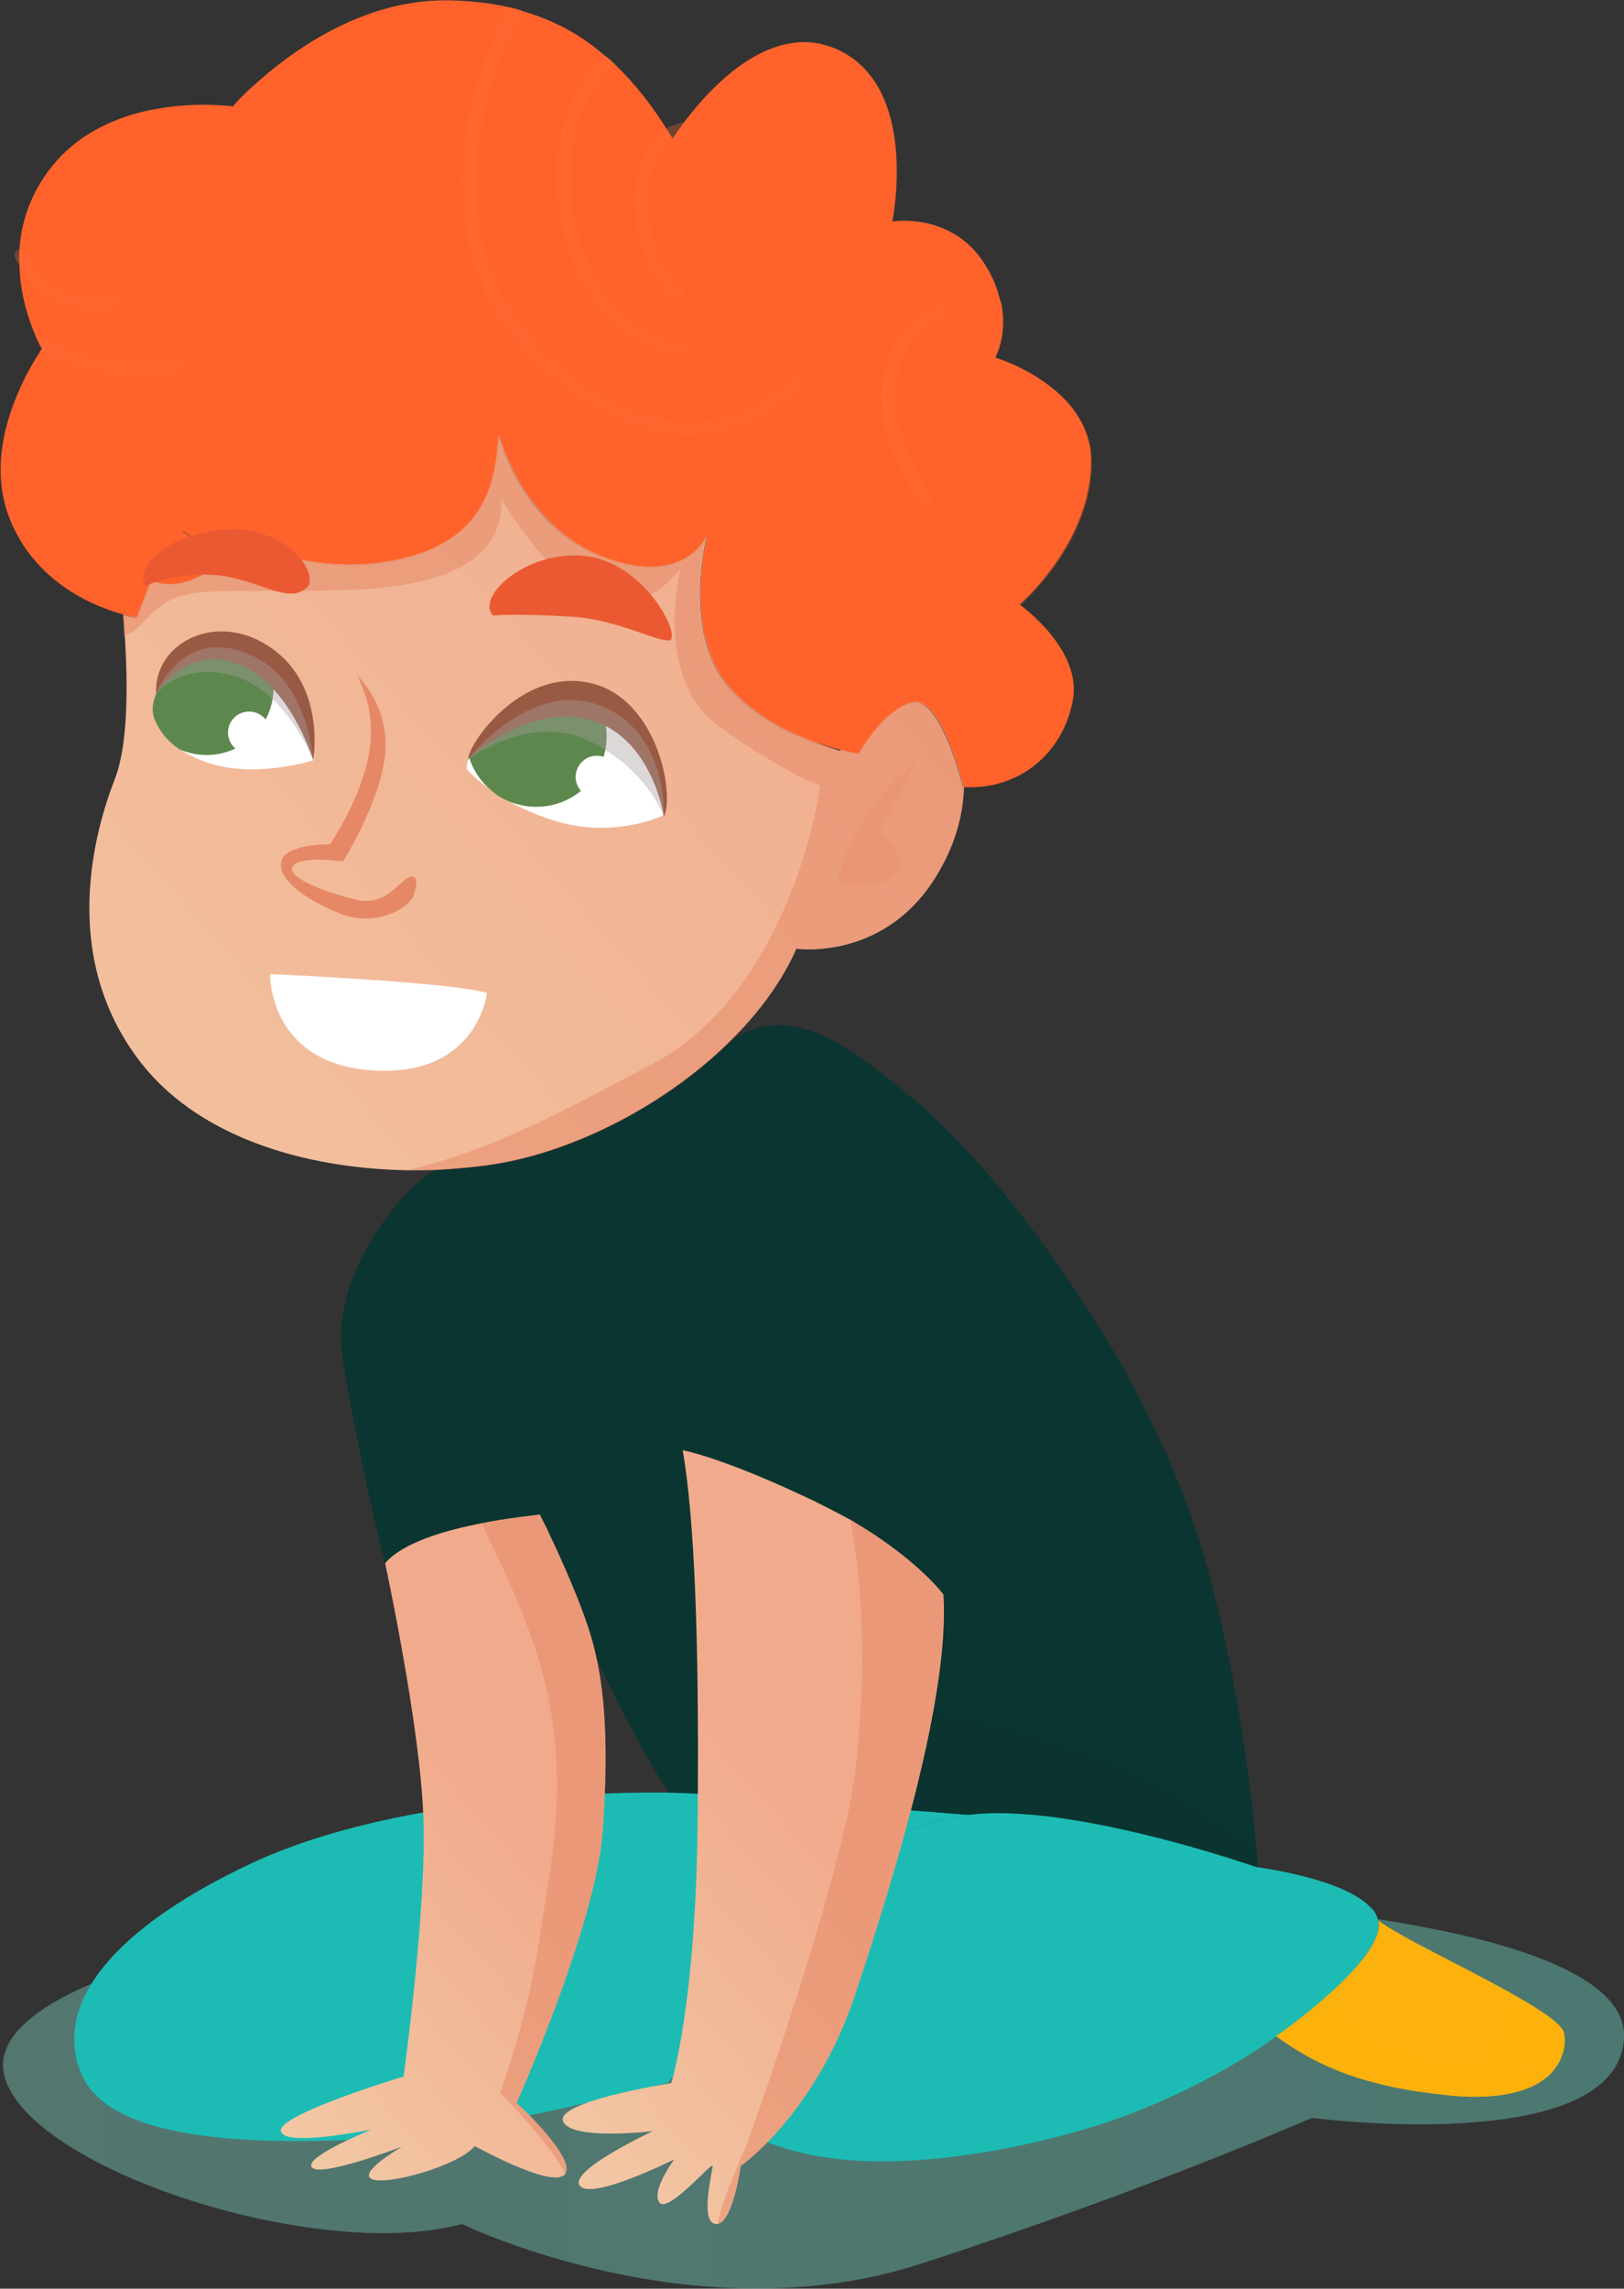 <svg width="46.72" height="65.81" viewBox="0 0 46.72 65.81" xmlns="http://www.w3.org/2000/svg" xmlns:xlink="http://www.w3.org/1999/xlink" xml:space="preserve" overflow="hidden"><rect x="0" y="0" width="46.72" height="65.81" fill="#333333" stroke="none"/><defs></defs><g><linearGradient x1="0.083" y1="60.07" x2="46.718" y2="60.07" gradientUnits="userSpaceOnUse" id="SVGID_1_"><stop offset="0" stop-color="#82D9C8"/><stop offset="1" stop-color="#6EDECC"/></linearGradient><linearGradient x1="-4.488" y1="38.895" x2="25.718" y2="12.155" gradientUnits="userSpaceOnUse" id="SVGID_2_"><stop offset="0" stop-color="#F2C8A5"/><stop offset="1" stop-color="#F1AB8C"/></linearGradient><linearGradient x1="3.353" y1="30.055" x2="14.732" y2="19.982" gradientUnits="userSpaceOnUse" id="SVGID_3_"><stop offset="0" stop-color="#F2C8A5"/><stop offset="1" stop-color="#F1AB8C"/></linearGradient><linearGradient x1="9.263" y1="36.778" x2="20.658" y2="26.691" gradientUnits="userSpaceOnUse" id="SVGID_4_"><stop offset="0" stop-color="#F2C8A5"/><stop offset="1" stop-color="#F1AB8C"/></linearGradient><linearGradient x1="-2.681" y1="23.254" x2="8.706" y2="13.173" gradientUnits="userSpaceOnUse" id="SVGID_5_"><stop offset="0" stop-color="#F2C8A5"/><stop offset="1" stop-color="#F1AB8C"/></linearGradient><linearGradient x1="10.145" y1="-1.746" x2="6.406" y2="12.9" gradientUnits="userSpaceOnUse" id="SVGID_6_"><stop offset="0.005" stop-color="#FF7139"/><stop offset="0.995" stop-color="#FF632B"/></linearGradient><linearGradient x1="-2.883" y1="23.008" x2="8.491" y2="12.94" gradientUnits="userSpaceOnUse" id="SVGID_7_"><stop offset="0" stop-color="#F2C8A5"/><stop offset="1" stop-color="#F1AB8C"/></linearGradient><linearGradient x1="103.384" y1="-329.924" x2="37.331" y2="-71.176" gradientUnits="userSpaceOnUse" id="SVGID_8_"><stop offset="0.005" stop-color="#FF7139"/><stop offset="0.995" stop-color="#FF632B"/></linearGradient><linearGradient x1="69.775" y1="-196.343" x2="28.891" y2="-36.187" gradientUnits="userSpaceOnUse" id="SVGID_11_"><stop offset="0.005" stop-color="#FF7139"/><stop offset="0.995" stop-color="#FF632B"/></linearGradient><path d="M0.1 59.56C0.52 62.27 9.08 65.1 13.29 63.95 13.29 63.95 19.97 67.2 26.47 65.1 32.96 63 37.74 60.9 37.74 60.9 37.74 60.9 46.53 62.05 46.72 58.61 46.91 55.17 34.3 54.02 20.74 54.41 7.17 54.78-0.28 57.08 0.1 59.56Z" fill="url(#SVGID_1_)" opacity="0.4"/><path d="M36.21 54.12C34.45 53.06 30.72 52.87 27.04 52.35 26.11 52.22 25.16 52.13 24.27 52.05 22.8 51.93 21.45 51.87 20.56 51.85 19.86 51.84 19.45 51.84 19.45 51.84 19.45 51.84 18.93 51.21 17.78 48.96 16.63 46.72 15.72 43.86 15.72 43.86 15.72 43.86 14.96 43.76 13.28 44.14 11.61 44.52 11.08 44.96 11.08 44.96 11.08 44.96 10.94 44.4 10.75 43.58 10.46 42.33 10.06 40.45 9.85 38.99 9.51 36.56 11.62 34.3 12.1 33.94 12.24 33.82 12.38 33.74 12.53 33.66 13.11 33.63 13.67 33.58 14.2 33.5 16.58 33.13 19.26 31.74 21.11 29.87 21.17 29.84 21.22 29.81 21.27 29.78 22.75 28.97 24.18 29.82 26.43 31.73 28.67 33.64 32.35 38.42 34.12 43.19 35.46 46.84 35.98 51.29 36.15 53.19 36.19 53.78 36.21 54.12 36.21 54.12Z" fill="#0B3531"/><path d="M20.55 51.84C19.85 51.83 19.44 51.83 19.44 51.83 19.44 51.83 18.92 51.2 17.77 48.95 16.62 46.71 15.71 43.85 15.71 43.85 15.71 43.85 14.95 43.75 13.27 44.13 11.6 44.51 11.07 44.95 11.07 44.95 11.07 44.95 10.93 44.39 10.74 43.57 11.15 43.42 11.88 43.13 12.75 42.99 13.9 42.8 15.34 42.8 15.34 42.8 15.34 42.8 14.29 39.53 14.05 38.33 14.15 38.59 15.85 42.9 17.06 44.47 18.3 46.1 20.45 48.1 20.45 48.1L20.55 51.84Z" fill="#0B3531" opacity="0.4"/><path d="M36.21 54.12C34.45 53.06 30.72 52.87 27.04 52.35 26.11 52.22 25.16 52.13 24.27 52.05L25.85 48.96C28.04 49.54 30.81 49.97 33.01 51.17 34.22 51.83 35.36 52.62 36.15 53.19 36.19 53.78 36.21 54.12 36.21 54.12Z" fill="#0B3531" opacity="0.3"/><g><path d="M39.64 55.23C39.81 55.99 38.41 57.33 36.71 58.56 35.17 59.68 33.22 60.55 32.09 60.94 30.15 61.62 25.7 62.71 22.69 61.8L22.68 61.8C21.96 61.59 21.35 61.3 20.85 60.96 20.27 60.58 19.83 60.13 19.53 59.63 19.28 59.22 19.13 58.8 19.07 58.36 19 57.82 19.08 57.26 19.3 56.69 19.78 55.45 22 54.2 24.12 53.34 25.1 52.94 26.06 52.62 26.8 52.42 27.16 52.32 27.46 52.25 27.7 52.21 27.74 52.19 27.81 52.19 27.85 52.19 30.76 51.8 36.15 53.69 36.15 53.69 36.15 53.69 38.65 54 39.43 54.85 39.55 54.96 39.62 55.09 39.64 55.23Z" fill="#1CBCB4"/><path d="M39.64 55.23C39.81 55.99 38.41 57.33 36.71 58.56 35.17 59.68 33.22 60.55 32.09 60.94 30.15 61.62 25.69 62.71 22.69 61.8 21.15 61.33 20.1 60.56 19.53 59.63 19.28 59.22 19.13 58.8 19.07 58.36 20.81 59.29 26.78 60.19 29.37 59.65 32.19 59.08 38.02 55.97 38.02 55.97L39.44 54.84C39.55 54.96 39.62 55.09 39.64 55.23Z" fill="#1CBCB4" opacity="0.5"/></g><g><path d="M27.86 52.19C27.82 52.2 27.75 52.2 27.71 52.21 25.88 52.51 20.11 54.6 19.3 56.69 19.19 56.98 19.11 57.26 19.08 57.54 18.99 58.25 19.12 58.94 19.49 59.56 19.38 59.69 19.29 59.79 19.21 59.89 18.38 60.1 16.15 60.68 13.9 61.08 12.68 61.3 11.44 61.48 10.43 61.52 7.04 61.67 3.31 61.52 2.4 59.76 2.24 59.44 2.15 59.11 2.14 58.76 2.04 57.18 3.54 55.32 7.19 53.6 9.86 52.33 13.46 51.82 16.22 51.63L17.47 51.57C17.76 51.56 18.03 51.55 18.28 51.55L18.29 51.55C19.11 51.53 19.75 51.56 20.09 51.58 21.77 51.71 26.77 52.1 27.86 52.19Z" fill="#1CBCB4"/><path d="M19.49 59.56C19.38 59.69 19.29 59.79 19.21 59.89 18.38 60.1 16.15 60.68 13.9 61.08 12.68 61.3 11.44 61.48 10.43 61.52 7.04 61.67 3.31 61.52 2.4 59.76 2.24 59.44 2.15 59.11 2.14 58.76 3.42 59.64 5.07 60.06 7.56 60.14 9.35 60.2 12.34 59.62 14.44 59.15 15.12 59 15.71 58.85 16.13 58.75 16.57 58.64 16.83 58.57 16.83 58.57L17.97 58.06 19.1 57.55C18.99 58.25 19.12 58.94 19.49 59.56Z" fill="#1CBCB4" opacity="0.5"/></g><path d="M27.86 52.19C27.82 52.2 27.75 52.2 27.71 52.21 25.88 52.51 20.11 54.6 19.3 56.69 19.19 56.98 19.11 57.26 19.08 57.54 18.99 58.25 19.12 58.94 19.49 59.56 19.38 59.69 19.29 59.79 19.21 59.89 18.38 60.1 16.15 60.68 13.9 61.08 14.05 60.6 14.24 59.92 14.44 59.14 15.11 56.54 15.95 52.82 16.21 51.63L17.46 51.57C17.53 52.23 17.63 53.63 17.5 55.27 17.39 56.61 16.69 57.9 16.13 58.74 15.73 59.34 15.4 59.71 15.4 59.71 15.4 59.71 16.83 59.76 17.36 59.23 17.53 59.07 17.75 58.62 17.97 58.06 18.49 56.79 19.07 54.96 19.27 54.56 19.52 54.08 18.97 52.5 18.29 51.56 19.11 51.54 19.75 51.57 20.09 51.59 21.77 51.71 26.77 52.1 27.86 52.19Z" fill="#1CBCB4" opacity="0.5"/><path d="M26.81 52.42C25.98 55.49 24.63 58.85 23.69 60.37 23.32 60.98 22.98 61.45 22.7 61.81L22.69 61.81C21.97 61.6 21.36 61.31 20.86 60.97 21.28 60.22 22.37 58.3 22.83 56.94 23.16 56.02 23.7 54.52 24.12 53.35 25.11 52.94 26.07 52.62 26.81 52.42Z" fill="#1CBCB4" opacity="0.5"/><path d="M27.73 22.64C27.71 23.36 27.52 24.18 27.03 25.03 25.55 27.66 22.91 27.28 22.91 27.28 22.51 28.19 21.87 29.07 21.09 29.85 19.24 31.72 16.56 33.11 14.18 33.48 13.65 33.56 13.08 33.61 12.51 33.64 12.25 33.65 11.98 33.65 11.72 33.65 8.79 33.6 5.61 32.71 3.92 30.38 1.73 27.38 2.73 23.88 3.3 22.41 3.69 21.42 3.68 19.68 3.59 18.29 3.58 18.08 3.57 17.89 3.55 17.69 3.77 17.75 3.92 17.77 3.92 17.77L4.34 16.68C5.25 17.11 6.29 16.28 6.74 15.85 7.21 15.94 7.73 16 8.26 16.03 9.14 16.24 10.36 16.38 11.65 16.05 14.08 15.43 14.23 13.71 14.33 12.52 14.33 12.52 15.04 15.2 17.39 16.05 19.73 16.91 20.34 15.38 20.34 15.38 20.34 15.38 19.58 18.25 21.01 19.82 21.91 20.82 23.14 21.29 23.91 21.51 24.07 21.56 24.16 21.59 24.16 21.59L24.17 21.58C24.48 21.66 24.69 21.69 24.69 21.69 24.69 21.69 25.35 20.44 26.22 20.21 27.07 19.98 27.7 22.65 27.7 22.65L27.73 22.65Z" fill="url(#SVGID_2_)"/><path d="M11.66 16.05C14.09 15.43 14.24 13.71 14.33 12.51 14.33 12.51 15.05 15.19 17.39 16.05 19.73 16.91 20.35 15.38 20.35 15.38 20.35 15.38 19.59 18.25 21.02 19.82 21.91 20.81 23.14 21.29 23.92 21.51 23.27 21.3 21.53 20.59 20.87 19.01 20.06 17.05 20.77 14.85 20.77 14.85 20.77 14.85 19.48 16.38 17.81 15.76 16.14 15.14 14.23 11.7 14.23 11.7 14.23 11.7 13.8 14.85 12.32 15.57 11.5 15.97 9.82 16.12 8.26 16.03 9.14 16.24 10.37 16.38 11.66 16.05Z" fill="url(#SVGID_3_)"/><path d="M26.37 19.97C25.44 19.83 24.24 21.49 24.18 21.59 24.5 21.66 24.7 21.69 24.7 21.69 24.7 21.69 25.37 20.45 26.23 20.21 27.09 19.97 27.71 22.65 27.71 22.65 27.72 22.65 27.73 22.65 27.74 22.65 27.77 21.14 27.01 20.06 26.37 19.97Z" fill="url(#SVGID_4_)"/><path d="M6.75 15.85C6.11 15.72 5.57 15.54 5.26 15.29 5.26 15.29 5.07 16.39 4.36 16.68 5.25 17.11 6.3 16.28 6.75 15.85Z" fill="url(#SVGID_5_)"/><path d="M6.75 15.85C6.11 15.72 5.57 15.54 5.26 15.29 5.26 15.29 5.07 16.39 4.36 16.68 5.25 17.11 6.3 16.28 6.75 15.85Z" fill="url(#SVGID_6_)"/><path d="M4.35 16.67C3.63 16.95 3.44 16.62 3.44 16.62 3.47 16.89 3.51 17.26 3.55 17.68 3.78 17.74 3.92 17.76 3.92 17.76L4.35 16.67Z" fill="url(#SVGID_7_)"/><path d="M31.38 13.37C31.38 13.4 31.38 13.42 31.38 13.45 31.38 13.45 31.38 13.45 31.38 13.46 31.27 15.71 29.33 17.38 29.33 17.38 29.33 17.38 31.15 18.67 30.86 20.15 30.58 21.63 29.35 22.71 27.74 22.63L27.72 22.63C27.72 22.63 27.09 19.96 26.24 20.19 25.38 20.43 24.71 21.67 24.71 21.67 24.71 21.67 24.5 21.64 24.19 21.56 24.11 21.54 24.02 21.52 23.93 21.49 23.16 21.27 21.93 20.8 21.03 19.8 19.6 18.23 20.36 15.36 20.36 15.36 20.36 15.36 19.75 16.89 17.41 16.03 15.06 15.17 14.35 12.5 14.35 12.5 14.25 13.69 14.1 15.41 11.67 16.03 10.38 16.36 9.16 16.22 8.28 16.01 7.49 15.84 6.99 15.6 6.99 15.6 6.99 15.6 6.91 15.69 6.76 15.83 6.12 15.7 5.58 15.52 5.27 15.27 5.27 15.27 5.08 16.37 4.36 16.66L3.94 17.75C3.94 17.75 3.79 17.73 3.57 17.67 2.81 17.47 1.08 16.82 0.31 14.99-0.08 14.06-0.03 13.1 0.18 12.28 0.46 11.2 0.99 10.35 1.16 10.1 1.19 10.05 1.21 10.02 1.21 10.02 1.21 10.02 1.1 9.87 0.99 9.58 0.81 9.15 0.58 8.45 0.56 7.64 0.55 7.48 0.55 7.32 0.56 7.16 0.61 6.44 0.84 5.66 1.39 4.92 2.02 4.06 2.88 3.59 3.72 3.32 3.92 3.26 4.11 3.21 4.3 3.17 5.58 2.9 6.7 3.06 6.7 3.06 6.7 3.06 6.8 2.93 7.02 2.72 7.09 2.64 7.2 2.55 7.3 2.46 8.28 1.56 10.37-0.03 12.9 0.01 13.54 0.02 14.12 0.09 14.65 0.21 14.78 0.24 14.91 0.27 15.03 0.32 15.98 0.59 16.76 1.04 17.4 1.6 17.51 1.68 17.61 1.77 17.7 1.86 18.29 2.43 18.77 3.06 19.18 3.71 19.24 3.8 19.29 3.89 19.35 3.98 19.35 3.98 19.47 3.8 19.67 3.53 20.23 2.78 21.49 1.33 22.95 1.22 23.15 1.21 23.36 1.22 23.58 1.26L23.59 1.26C23.74 1.29 23.89 1.34 24.04 1.4 26.48 2.45 25.67 6.37 25.67 6.37 25.67 6.37 27.39 6.08 28.34 7.61 28.51 7.88 28.63 8.14 28.7 8.38 28.74 8.51 28.77 8.63 28.81 8.74 28.99 9.68 28.63 10.28 28.63 10.28 28.63 10.28 29.52 10.54 30.3 11.18 30.79 11.58 31.23 12.13 31.36 12.86 31.38 13.01 31.39 13.19 31.38 13.37Z" fill="url(#SVGID_8_)"/><path d="M27.73 22.64C27.71 23.36 27.52 24.18 27.03 25.03 25.55 27.66 22.91 27.28 22.91 27.28 22.51 28.19 21.87 29.07 21.09 29.85 19.24 31.72 16.56 33.11 14.18 33.48 13.65 33.56 13.08 33.61 12.51 33.64 12.25 33.65 11.98 33.65 11.72 33.65 14.29 33.03 16.25 31.92 18.72 30.62 22.83 28.47 23.6 22.59 23.6 22.59 23.6 22.59 22.59 22.26 20.68 20.88 18.85 19.55 19.52 16.61 19.57 16.35 19.47 16.49 18.45 17.83 17.1 17.19 15.66 16.53 14.42 14.33 14.42 14.33 14.51 16.15 12.74 16.86 10.07 16.96 7.39 17.06 5.92 16.86 5.05 17.19 4.33 17.47 4.02 18.18 3.57 18.28 3.56 18.07 3.55 17.88 3.53 17.68 3.75 17.74 3.9 17.76 3.9 17.76L4.32 16.67C5.23 17.1 6.27 16.27 6.72 15.84 7.19 15.93 7.71 15.99 8.24 16.02 9.12 16.23 10.34 16.37 11.63 16.04 14.06 15.42 14.21 13.7 14.31 12.51 14.31 12.51 15.02 15.19 17.37 16.04 19.71 16.9 20.32 15.37 20.32 15.37 20.32 15.37 19.56 18.24 20.99 19.81 21.89 20.81 23.12 21.28 23.89 21.5 24.05 21.55 24.14 21.58 24.14 21.58L24.15 21.57C24.46 21.65 24.67 21.68 24.67 21.68 24.67 21.68 25.33 20.43 26.2 20.2 27.05 19.97 27.68 22.64 27.68 22.64L27.73 22.64Z" fill="#E68765" opacity="0.5"/><path d="M26.37 21.88C26.22 21.98 24.6 23.26 24.08 25.37 24.08 25.37 25.27 25.7 25.75 25.13 26.23 24.56 25.27 23.98 25.27 23.98L26.37 21.88Z" fill="#E68765" opacity="0.3"/><path d="M19.49 40.6C19.83 40.6 21.83 40.84 23.74 41.89 25.65 42.94 26.41 42.99 26.41 42.99 26.41 42.99 26.89 39.74 26.7 37.59 26.51 35.44 25.36 33 23.4 32.29 23.4 32.29 25.55 32.91 26.7 34.91 27.85 36.92 27.75 38.78 27.75 38.78L27.13 45.85 21.92 43.17 19.63 41.69 19.49 40.6Z" fill="#0B3531" opacity="0.4"/><g><linearGradient x1="13.116" y1="59.057" x2="22.194" y2="51.021" gradientUnits="userSpaceOnUse" id="SVGID_9_"><stop offset="0" stop-color="#F2C8A5"/><stop offset="1" stop-color="#F1AB8C"/></linearGradient><path d="M24.6 57.36C23.45 60.8 21.31 62.28 21.31 62.28 21.31 62.28 21.09 63.88 20.64 63.95 20.62 63.95 20.61 63.95 20.59 63.95 20.12 63.91 20.5 62.42 20.5 62.28 20.5 62.14 19.21 63.67 18.97 63.33 18.72 63 19.4 62.09 19.4 62.09 19.4 62.09 17.01 63.29 16.68 62.85 16.34 62.42 18.78 61.28 18.78 61.28 18.78 61.28 16.43 61.56 16.2 61 15.97 60.42 19.31 59.9 19.31 59.9 19.31 59.9 20.02 57.7 20.07 52.35 20.12 47 19.97 43.61 19.64 41.7 19.64 41.7 20.79 41.9 23.46 43.18 23.82 43.36 24.17 43.54 24.48 43.71 26.4 44.83 27.14 45.85 27.14 45.85 27.33 48.77 25.74 53.92 24.6 57.36Z" fill="url(#SVGID_9_)"/><path d="M24.6 57.36C23.45 60.8 21.31 62.28 21.31 62.28 21.31 62.28 21.09 63.88 20.64 63.95 20.77 63.24 21.5 61.62 21.5 61.62 21.5 61.62 24.22 54.07 24.6 50.96 24.9 48.45 24.87 45.98 24.47 43.71 26.39 44.83 27.13 45.85 27.13 45.85 27.33 48.77 25.74 53.92 24.6 57.36Z" fill="#E68765" opacity="0.5"/></g><g><linearGradient x1="6.67" y1="59.922" x2="14.911" y2="52.626" gradientUnits="userSpaceOnUse" id="SVGID_10_"><stop offset="0" stop-color="#F2C8A5"/><stop offset="1" stop-color="#F1AB8C"/></linearGradient><path d="M17.34 52.64C17.15 55.36 14.86 60.47 14.86 60.47 15.4 60.96 16.53 62.14 16.26 62.51 16.25 62.54 16.23 62.55 16.19 62.57 15.72 62.85 13.66 61.71 13.66 61.71 13.18 62.28 11.13 62.85 10.7 62.66 10.31 62.49 11.34 61.86 11.56 61.73 11.23 61.85 9.24 62.59 8.98 62.33 8.7 62.06 10.46 61.33 10.67 61.24 10.42 61.28 8.16 61.73 8.08 61.28 7.98 60.8 11.61 59.71 11.61 59.71 11.61 59.71 12.28 54.89 12.18 52.26 12.09 49.63 11.08 44.95 11.08 44.95 11.59 44.35 12.82 44 13.86 43.8 14.65 43.64 15.35 43.58 15.53 43.55 15.53 43.55 16.43 45.33 16.91 46.76 17.39 48.19 17.53 49.92 17.34 52.64Z" fill="url(#SVGID_10_)"/><path d="M17.34 52.64C17.15 55.36 14.86 60.47 14.86 60.47 15.4 60.96 16.53 62.14 16.26 62.51 15.88 61.68 14.39 60.18 14.39 60.18 14.39 60.18 15.16 58.08 15.49 55.93 15.82 53.78 16.26 51.87 15.87 49.34 15.55 47.19 14.49 45.17 13.86 43.8 14.65 43.64 15.35 43.58 15.53 43.55 15.53 43.55 16.43 45.33 16.91 46.76 17.39 48.19 17.53 49.92 17.34 52.64Z" fill="#E68765" opacity="0.5"/></g><g><path d="M44.64 59.6C44.2 60.06 43.34 60.4 41.75 60.26 41.74 60.26 41.71 60.26 41.69 60.25 38.98 60 37.65 59.23 36.71 58.55 37.29 58.14 37.83 57.71 38.29 57.29 39.18 56.48 39.77 55.72 39.65 55.22 40.21 55.66 42.12 56.55 43.5 57.33 44.32 57.79 44.96 58.21 45 58.47 45.06 58.79 44.98 59.22 44.64 59.6Z" fill="#FCB10C"/><path d="M41.75 60.26C41.74 60.26 41.71 60.26 41.69 60.25 42.35 59.37 43.1 58.11 43.49 57.33 44.31 57.79 44.95 58.21 44.99 58.47 45.12 59.18 44.61 60.52 41.75 60.26Z" fill="#FCB10C" opacity="0.4"/><path d="M44.64 59.6C44.2 60.06 43.34 60.4 41.75 60.26 41.74 60.26 41.71 60.26 41.69 60.25 38.98 60 37.65 59.23 36.71 58.55 37.29 58.14 37.83 57.71 38.29 57.29 39.12 58.24 39.95 58.93 41.8 59.21 43.1 59.43 44.07 59.54 44.64 59.6Z" fill="#FCB10C" opacity="0.4"/></g><path d="M30.86 20.16C30.58 21.64 29.35 22.72 27.74 22.64L27.72 22.64C27.72 22.64 27.09 19.97 26.24 20.2 25.38 20.44 24.71 21.68 24.71 21.68 24.71 21.68 24.5 21.65 24.19 21.57 24.11 21.55 24.02 21.53 23.93 21.5 23.16 21.28 21.93 20.81 21.03 19.81 19.6 18.24 20.36 15.37 20.36 15.37 20.36 15.37 19.75 16.9 17.41 16.04 15.06 15.18 14.35 12.51 14.35 12.51 14.25 13.7 14.1 15.42 11.67 16.04 10.38 16.37 9.16 16.23 8.28 16.02 7.49 15.85 6.99 15.61 6.99 15.61 6.99 15.61 6.91 15.7 6.76 15.84 6.12 15.71 5.58 15.53 5.27 15.28 5.27 15.28 5.08 16.38 4.36 16.67L3.94 17.76C3.94 17.76 3.79 17.74 3.57 17.68 2.81 17.48 1.08 16.83 0.31 15-0.08 14.07-0.03 13.11 0.18 12.29 0.53 13.15 1.18 14.09 2.22 14.66 4.07 15.68 5.15 13.96 5.15 13.96 5.15 13.96 7.51 15.56 10.5 14.8 13.5 14.03 13.82 9.19 13.82 9.19 13.82 9.19 15.16 13.96 17.76 14.48 20.37 14.99 21.33 13.02 21.33 13.02 21.33 13.02 21.39 17.41 23.75 17.73 26.1 18.05 26.68 14.81 26.68 14.81 26.68 14.81 30.18 13.72 30.3 11.18 30.9 11.67 31.43 12.39 31.41 13.39 31.36 15.68 29.35 17.4 29.35 17.4 29.35 17.4 31.15 18.68 30.86 20.16Z" fill="url(#SVGID_11_)" opacity="0.4"/><g opacity="0.3"><linearGradient x1="0.416" y1="6.051" x2="5.94" y2="6.051" gradientUnits="userSpaceOnUse" id="SVGID_12_"><stop offset="0.005" stop-color="#FF7139"/><stop offset="0.995" stop-color="#FF632B"/></linearGradient><linearGradient x1="0.988" y1="6.638" x2="8.824" y2="6.638" gradientUnits="userSpaceOnUse" id="SVGID_13_"><stop offset="0.005" stop-color="#FF7139"/><stop offset="0.995" stop-color="#FF632B"/></linearGradient><linearGradient x1="16.023" y1="5.908" x2="23.027" y2="5.908" gradientUnits="userSpaceOnUse" id="SVGID_14_"><stop offset="0.005" stop-color="#FF7139"/><stop offset="0.995" stop-color="#FF632B"/></linearGradient><linearGradient x1="25.372" y1="11.482" x2="28.795" y2="11.482" gradientUnits="userSpaceOnUse" id="SVGID_15_"><stop offset="0.005" stop-color="#FF7139"/><stop offset="0.995" stop-color="#FF632B"/></linearGradient><linearGradient x1="13.305" y1="8.379" x2="31.386" y2="8.379" gradientUnits="userSpaceOnUse" id="SVGID_16_"><stop offset="0.005" stop-color="#FF7139"/><stop offset="0.995" stop-color="#FF632B"/></linearGradient><path d="M0.56 7.64C0.51 7.57 0.47 7.5 0.44 7.42 0.39 7.33 0.43 7.21 0.53 7.17 0.54 7.16 0.54 7.16 0.56 7.16 0.64 7.13 0.74 7.17 0.78 7.26 1.31 8.37 2.33 8.8 3.51 8.41 4.7 8.03 5.78 6.79 5.52 5.4 5.34 4.45 4.63 3.67 3.72 3.32 3.92 3.26 4.11 3.21 4.3 3.17 5.11 3.62 5.71 4.41 5.89 5.33 6.2 6.99 4.95 8.34 3.62 8.78 2.61 9.11 1.31 8.97 0.56 7.64Z" fill="url(#SVGID_12_)"/><path d="M7.77 9.17C6.98 10.32 5.58 10.82 4.12 10.82 3.12 10.82 2.09 10.58 1.23 10.16L1.14 10.11C1.17 10.06 1.19 10.03 1.19 10.03 1.19 10.03 1.1 9.87 0.99 9.58 1.12 9.66 1.26 9.74 1.41 9.82 3.38 10.79 6.28 10.68 7.46 8.95 8.44 7.5 8.7 5.84 8.18 4.42 7.93 3.76 7.54 3.19 7.02 2.72 7.09 2.64 7.2 2.55 7.3 2.46 7.85 2.96 8.27 3.58 8.53 4.29 9.11 5.83 8.83 7.61 7.77 9.17Z" fill="url(#SVGID_13_)"/><path d="M16.68 7.99C15.83 6.13 15.81 4.06 16.62 2.6 16.82 2.22 17.09 1.88 17.4 1.59 17.51 1.67 17.61 1.76 17.7 1.85 17.4 2.11 17.15 2.43 16.95 2.78 16.19 4.15 16.22 6.09 17.02 7.83 17.64 9.19 18.91 9.97 20.25 9.83 21.4 9.71 22.27 8.94 22.52 7.81 22.82 6.46 22.56 5.26 21.78 4.5 21.22 3.94 20.45 3.71 19.69 3.89 19 4.06 18.77 4.7 18.69 5.22 18.5 6.35 18.97 7.86 19.62 8.26 19.71 8.32 19.73 8.44 19.68 8.52 19.63 8.61 19.51 8.64 19.42 8.59 18.62 8.11 18.1 6.47 18.3 5.17 18.41 4.48 18.72 3.97 19.17 3.7 19.3 3.62 19.45 3.57 19.6 3.53 19.62 3.52 19.64 3.52 19.66 3.52 20.53 3.32 21.4 3.59 22.06 4.23 22.92 5.09 23.23 6.42 22.89 7.9 22.59 9.19 21.6 10.08 20.29 10.22 18.79 10.36 17.36 9.49 16.68 7.99Z" fill="url(#SVGID_14_)"/><path d="M26.49 14.51C24.71 11.8 25.44 10.22 26.03 9.52 26.63 8.8 27.62 8.4 28.69 8.35 28.73 8.48 28.76 8.6 28.8 8.71 27.8 8.73 26.88 9.1 26.32 9.76 25.43 10.82 25.6 12.43 26.82 14.29 26.88 14.38 26.85 14.5 26.77 14.56 26.67 14.63 26.55 14.6 26.49 14.51Z" fill="url(#SVGID_15_)"/><path d="M31.38 13.37C31.38 13.4 31.38 13.42 31.38 13.45 31.38 13.45 31.38 13.45 31.38 13.46 30.42 14.81 28.81 16.01 26.88 16.44 26.56 16.51 26.25 16.55 25.96 16.55 25.26 16.55 24.66 16.33 24.19 15.9 22.9 14.72 22.9 12.27 22.97 11.19 22.48 11.64 21.91 12.02 21.26 12.26 20.79 12.43 20.3 12.52 19.81 12.52 18.63 12.52 17.4 12.03 16.14 11.06 14.44 9.73 13.49 8 13.33 5.88 13.17 3.75 13.87 1.61 14.65 0.2 14.78 0.23 14.91 0.26 15.03 0.31 14.3 1.61 13.55 3.71 13.71 5.86 13.86 7.85 14.77 9.51 16.4 10.76 18.07 12.04 19.67 12.43 21.15 11.9 23.11 11.19 24.44 8.94 24.76 7.55 25.09 6.11 24.91 3.24 23.47 1.67 23.3 1.49 23.13 1.34 22.95 1.2 23.15 1.19 23.36 1.2 23.58 1.24L23.59 1.24C23.65 1.29 23.71 1.35 23.76 1.41 25.29 3.09 25.49 6.12 25.14 7.64 24.94 8.48 24.36 9.75 23.41 10.78 23.37 11.16 23.05 14.33 24.46 15.62 25.03 16.14 25.81 16.29 26.81 16.07 28.83 15.63 30.49 14.27 31.34 12.84 31.38 13.01 31.39 13.19 31.38 13.37Z" fill="url(#SVGID_16_)"/></g><path d="M14.19 17.7C13.67 17.18 15.1 15.84 16.77 15.98 18.44 16.12 19.49 18.06 19.31 18.38 19.18 18.59 17.87 17.84 16.54 17.74 14.84 17.63 14.19 17.7 14.19 17.7Z" fill="#EA5932"/><path d="M4.19 16.84C3.86 16.46 4.62 15.38 6.44 15.23 8.25 15.09 9.21 16.51 8.83 16.89 8.33 17.39 7.49 16.7 6.34 16.55 5.19 16.41 4.19 16.84 4.19 16.84Z" fill="#EA5932"/><path d="M9.02 21.86C9.02 21.86 7.46 22.36 6.13 21.98 5.72 21.86 5.39 21.7 5.16 21.53 5.16 21.52 5.16 21.52 5.15 21.52 4.64 21.16 4.51 20.78 4.51 20.78 4.03 19.99 5.24 18.58 6.61 18.84 7.06 18.92 7.5 19.16 7.86 19.48 8.6 20.11 9.1 21.1 9.02 21.86Z" fill="#FFFFFF"/><path d="M19.07 23.45C19.07 23.45 17.64 24.15 15.89 23.58 15.4 23.42 14.98 23.23 14.65 23.05 14.64 23.05 14.64 23.04 14.64 23.04 14.44 22.93 14.27 22.83 14.14 22.73 14.13 22.72 14.1 22.71 14.1 22.7 13.64 22.37 13.43 22.12 13.43 22.12 13.42 22.02 13.44 21.91 13.5 21.79 13.87 21.06 15.59 20.09 16.93 20.59 17.1 20.65 17.26 20.72 17.41 20.82 18.63 21.53 19.13 22.99 19.07 23.45Z" fill="#FFFFFF"/><path d="M7.87 19.78C7.87 20.84 7 21.71 5.95 21.71 5.67 21.71 5.39 21.65 5.15 21.54 5.15 21.53 5.15 21.53 5.14 21.53 4.63 21.17 4.5 20.79 4.5 20.79 4.02 20 5.23 18.59 6.6 18.85 7.05 18.93 7.49 19.17 7.85 19.49 7.86 19.58 7.87 19.68 7.87 19.78Z" fill="#5D874D"/><path d="M17.45 21.18C17.45 22.3 16.55 23.2 15.42 23.2 15.15 23.2 14.89 23.14 14.65 23.05 14.64 23.05 14.64 23.04 14.64 23.04 14.45 22.97 14.28 22.86 14.14 22.73 14.13 22.72 14.1 22.71 14.1 22.7 13.82 22.46 13.61 22.14 13.5 21.79 13.87 21.06 15.59 20.09 16.93 20.59 17.1 20.65 17.26 20.72 17.41 20.82 17.45 20.93 17.45 21.06 17.45 21.18Z" fill="#5D874D"/><path d="M13.47 21.83C13.47 21.39 14.97 19.22 16.94 19.63 18.91 20.04 19.42 22.85 19.1 23.48 19.1 23.48 18.76 21.15 16.91 20.68 15.16 20.23 13.47 21.83 13.47 21.83Z" fill="#995A44"/><path d="M9.01 21.86C9.01 21.86 9.39 19.76 7.83 18.65 6.27 17.53 4.42 18.46 4.49 19.95 4.49 19.95 5.35 18.52 6.84 19.09 8.35 19.66 9.01 21.86 9.01 21.86Z" fill="#995A44"/><path d="M4.49 19.95C4.49 19.95 5.25 19 6.75 19.44 8.25 19.89 9.01 21.86 9.01 21.86 9.01 21.86 8.88 19.61 7.29 18.87 5.26 17.91 4.49 19.95 4.49 19.95Z" fill="#A89F9D" opacity="0.4"/><path d="M13.44 21.86C13.44 21.86 15.23 20.49 16.91 21.29 18.6 22.08 19.1 23.48 19.1 23.48 19.1 23.48 19.23 21 17.22 20.27 15.22 19.54 13.44 21.86 13.44 21.86Z" fill="#A89F9D" opacity="0.4"/><path d="M6.56 21.06C6.56 20.73 6.83 20.46 7.17 20.46 7.5 20.46 7.77 20.73 7.77 21.06 7.77 21.4 7.5 21.67 7.17 21.67 6.83 21.67 6.56 21.4 6.56 21.06Z" fill="#FFFFFF"/><path d="M16.56 22.34C16.56 22.01 16.83 21.73 17.17 21.73 17.5 21.73 17.77 22 17.77 22.34 17.77 22.67 17.5 22.95 17.17 22.95 16.83 22.94 16.56 22.67 16.56 22.34Z" fill="#FFFFFF"/><path d="M7.77 28.01C7.77 28.01 12.87 28.23 14.01 28.55 14.01 28.55 13.75 30.97 10.73 30.78 7.71 30.59 7.77 28.01 7.77 28.01Z" fill="#FFFFFF"/><path d="M10.29 19.44C10.54 19.98 10.86 20.81 10.54 22.02 10.22 23.23 9.49 24.28 9.49 24.28 9.49 24.28 8.18 24.25 8.09 24.79 7.99 25.33 8.92 25.94 9.84 26.29 10.76 26.64 11.72 26.16 11.88 25.78 12.04 25.4 12.01 25.05 11.69 25.27 11.37 25.5 11.02 26.03 10.29 25.88 9.56 25.72 8.26 25.27 8.41 24.93 8.57 24.58 9.87 24.77 9.87 24.77 9.87 24.77 10.95 23.05 11.08 21.68 11.21 20.3 10.29 19.44 10.29 19.44Z" fill="#E68765"/></g></svg>